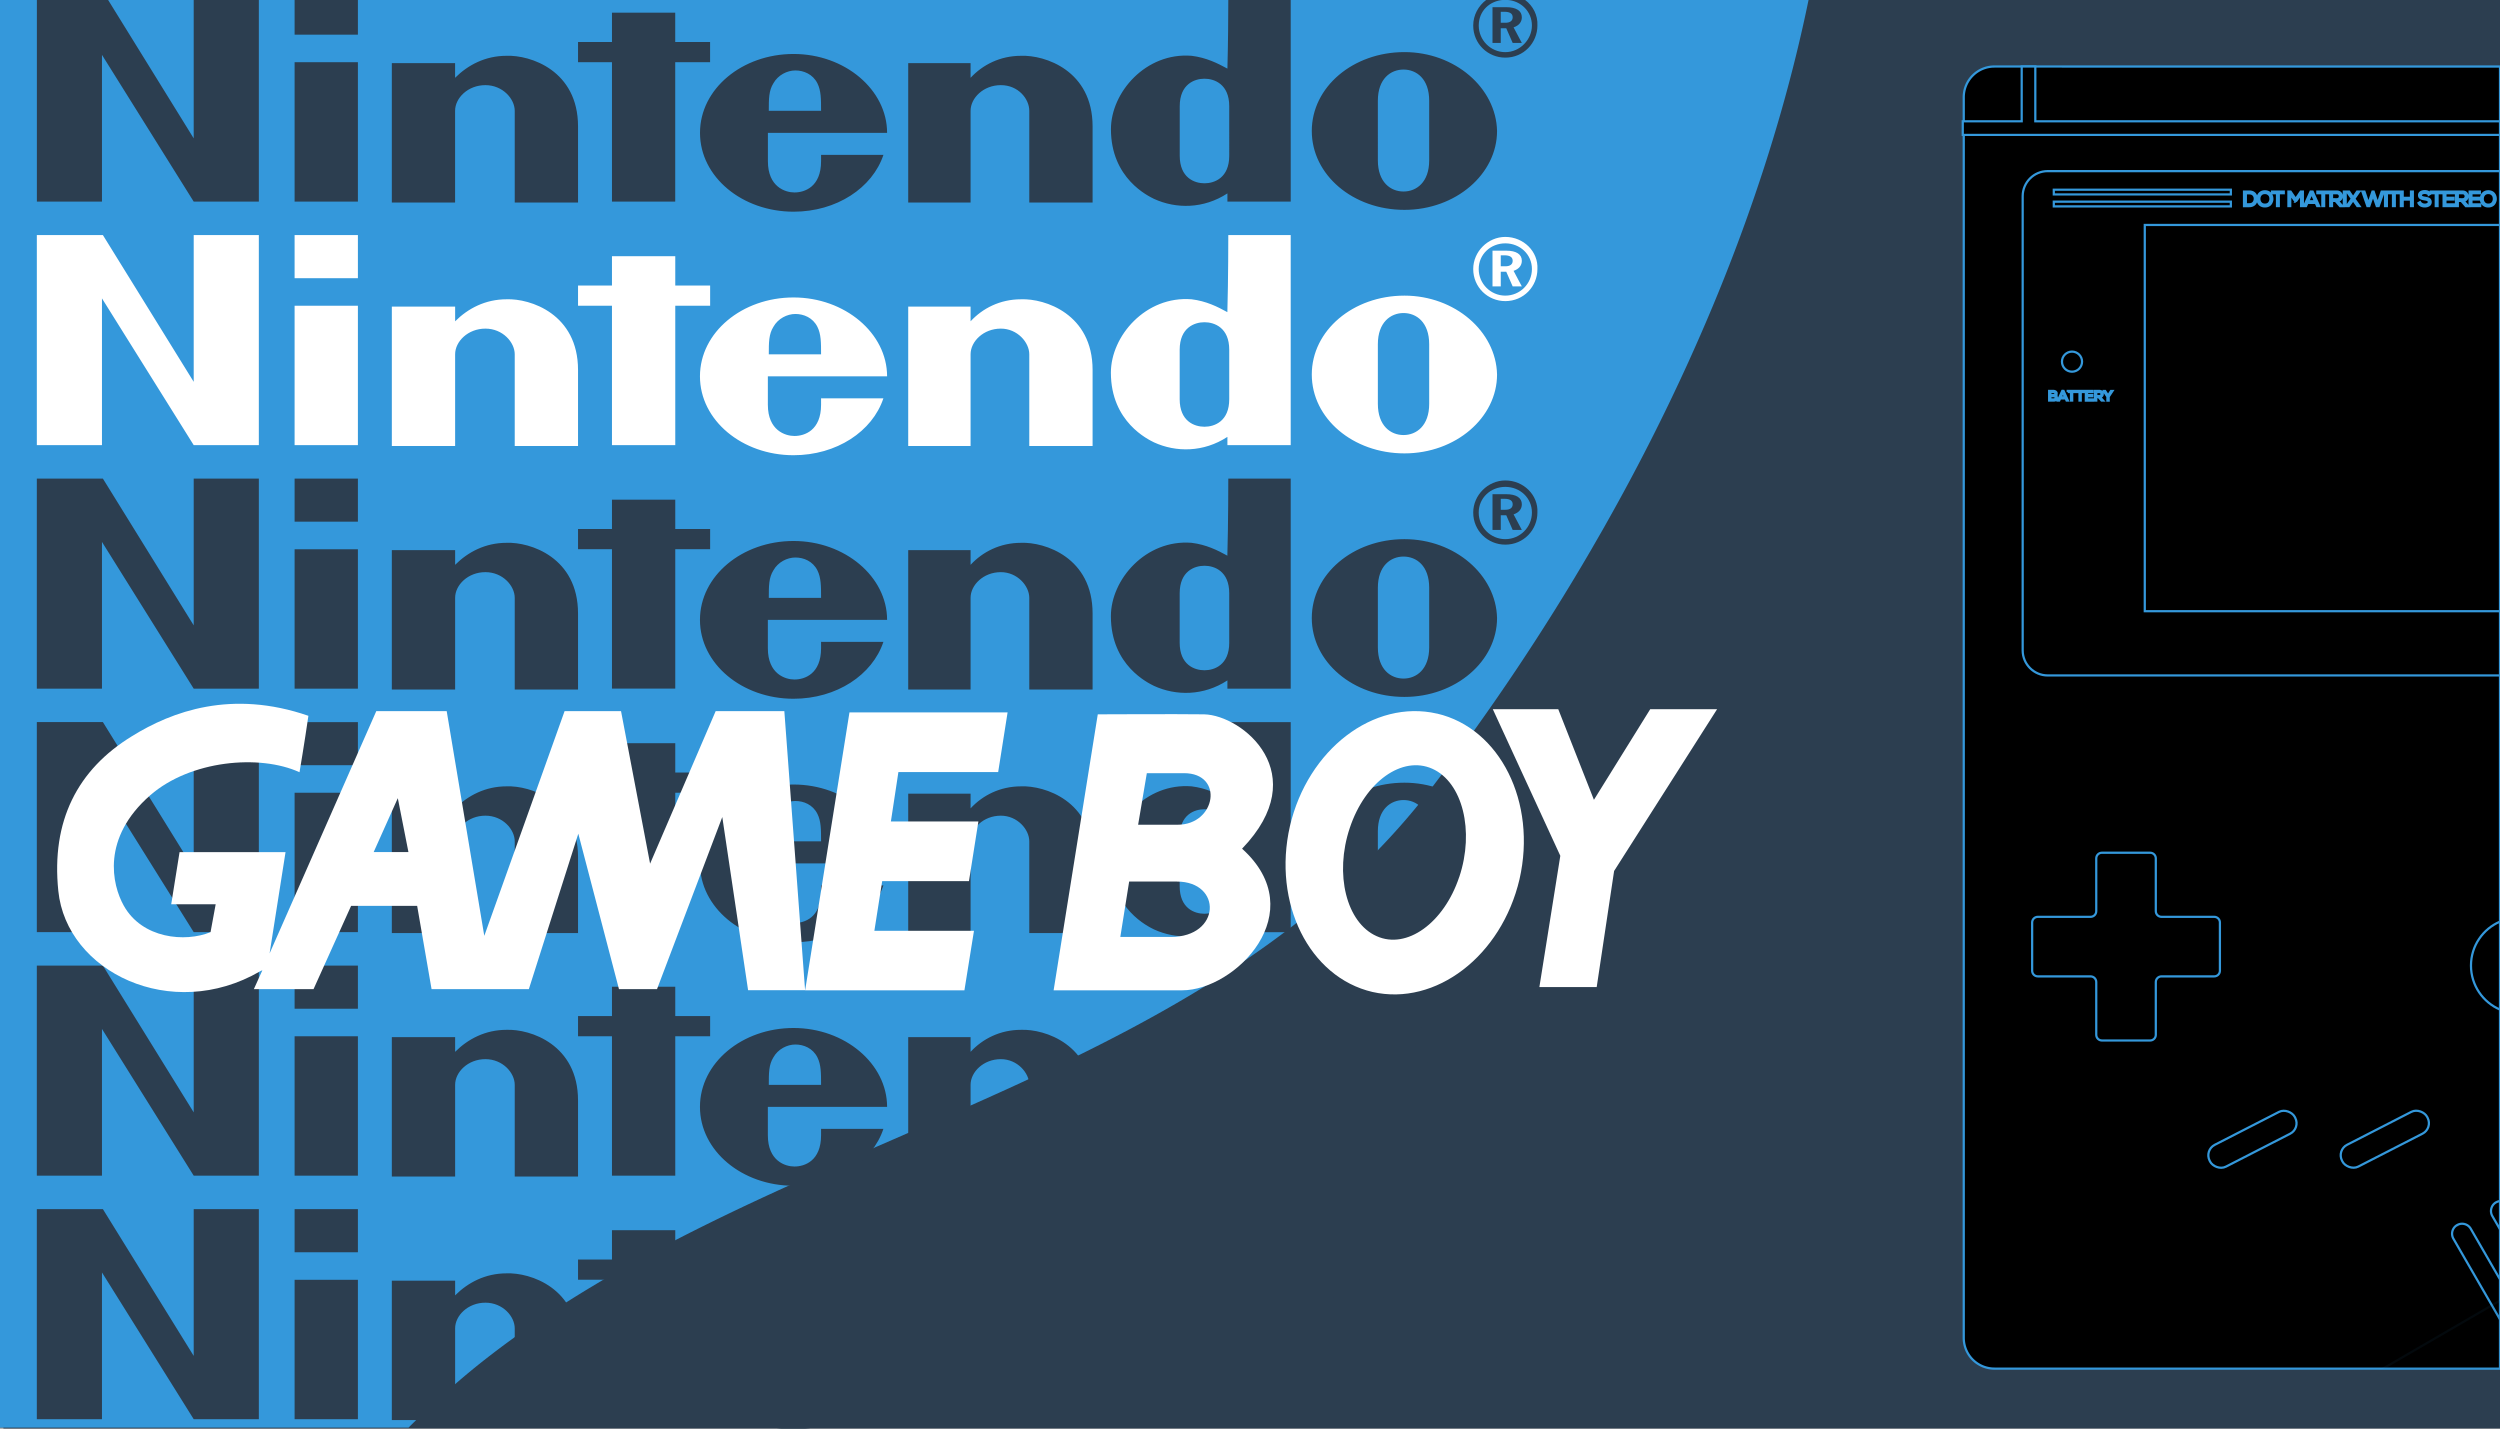 <svg xmlns="http://www.w3.org/2000/svg" id="Layer_1" data-name="Layer 1" viewBox="0 0 560 320"><rect x="0" y="0" width="560" height="320" fill="#808080" stroke="none"/><defs><style>.cls-1{fill:#2c3e50}.cls-3{fill:#000;stroke:#3498db;stroke-miterlimit:10;stroke-width:.5px}.cls-4{fill:#fff}</style></defs><path d="M.76-.02H560v320H.76z" class="cls-1"/><path d="M405.14-.12c-3.45 16.81-8.27 33.52-14.2 49.97-.77 2.14-1.56 4.27-2.37 6.4-3.15 8.31-6.6 16.53-10.28 24.65a462 462 0 0 1-18.36 36.11c-.66 1.19-1.34 2.38-2.03 3.56-.5.88-1 1.74-1.5 2.61-10.64 18.29-22.38 35.76-34.79 52.08-48.21 64.41-136.13 76.41-201.3 120.77-3.92 2.65-7.76 5.44-11.5 8.36a168 168 0 0 0-8.87 7.44c-2.85 2.53-5.66 5.19-8.43 7.96H-.37V-.12z" style="fill:#3498db"/><path d="M8.26 52.66h14.79l20.34 32.87V52.66h14.59v47.05H43.39L22.84 66.84v32.87H8.25V52.66Zm128.82 4.73h14.18v6.57h7.81v4.52h-7.81v31.23h-14.18V68.48h-7.6v-4.52h7.6zM65.99 99.71V68.48h14.18v31.23zm0-37.39v-9.66h14.18v9.66zm248.6 3.9c-11.51 0-20.75 7.81-20.75 17.67s9.25 17.67 20.75 17.67 20.75-8.01 20.75-17.67c-.21-9.66-9.45-17.67-20.75-17.67m5.55 17.67v6.57c0 4.93-2.88 6.99-5.75 6.99s-5.75-2.05-5.75-6.99V77.11c0-4.93 2.88-6.99 5.75-6.99s5.75 2.05 5.75 6.99zm-44.79 0v-5.55c0-4.93-3.29-6.16-5.55-6.16s-5.55 1.23-5.55 6.16v11.09c0 4.93 3.29 6.16 5.55 6.16s5.55-1.23 5.55-6.16v-5.55Zm-.2-31.23h13.97v47.05h-14.18v-1.85c-5.34 3.49-11.51 3.49-16.44 1.23-1.23-.62-9.66-4.52-9.66-15.61 0-8.22 7.81-17.26 18.08-16.44 3.29.41 5.75 1.64 8.01 2.88.21-7.19.21-17.26.21-17.26Zm-161.7 14.38c5.34-.21 16.03 3.29 16.03 15.82v17.05H115.3V79.36c0-2.67-2.67-5.75-6.57-5.75s-6.78 2.88-6.78 5.75v20.55H87.77V68.68h14.18v3.29c2.88-2.88 6.78-4.93 11.51-4.93m115.25 0c5.34-.21 16.03 3.29 16.03 15.82v17.05h-14.18V79.36c0-2.67-2.67-5.75-6.37-5.75-3.9 0-6.78 2.88-6.78 5.75v20.55h-13.97V68.68h13.97v3.29c2.67-2.88 6.57-4.93 11.3-4.93m-44.79 21.78v1.85c0 5.75-3.7 6.99-5.96 6.99-2.05 0-5.96-1.23-5.96-6.99V84.3h26.71c0-9.66-9.45-17.67-20.96-17.67s-20.96 7.81-20.96 17.67 9.45 17.67 20.96 17.67c9.66 0 17.67-5.34 20.13-12.74h-13.97m-11.7-9.86c0-2.67 0-4.52 1.03-6.16 1.03-1.85 3.08-2.88 4.93-2.88s3.9.82 4.93 2.88c.82 1.64.82 3.49.82 6.16zm163.96-19.72h1.03c1.03 0 1.64-.41 1.64-1.23s-.62-1.23-1.85-1.23h-.82v2.47Zm6.98.61c0 3.29-2.67 5.96-5.96 5.96s-5.96-2.67-5.96-5.96 2.67-5.75 5.96-5.75 5.96 2.47 5.96 5.75m-5.96-7.19c-3.9 0-7.19 3.29-7.19 7.19 0 4.11 3.29 7.19 7.19 7.19 4.11 0 7.19-3.29 7.19-7.19.21-3.9-3.08-7.19-7.19-7.19m.21 3.08c2.26 0 3.49.82 3.49 2.26 0 1.03-.62 1.85-1.85 2.26l1.85 3.49h-2.05l-1.44-3.29h-1.23v3.29h-1.85v-8.01z" class="cls-4"/><path d="M275.14-.02c0 3.26-.05 10.1-.2 15.39-2.26-1.23-4.73-2.46-8.01-2.87-10.28-.83-18.08 8.22-18.08 16.43 0 11.1 8.42 15 9.65 15.62 4.93 2.26 11.1 2.26 16.44-1.23v1.84h14.18V-.02zm.21 34.91c0 4.93-3.29 6.17-5.55 6.17s-5.54-1.24-5.54-6.17V23.8c0-4.93 3.28-6.17 5.54-6.17s5.55 1.24 5.55 6.17zM65.99-.02v7.79h14.18V-.02zm-22.6 0v31.01L24.21-.02H8.26v45.18h14.58V12.29l20.55 32.87h14.59V-.02zm297.5 3.89c0-1.44-1.23-2.26-3.49-2.26h-3.08v8.01h1.85V6.33h1.23l1.44 3.29h2.05l-1.85-3.49c1.24-.41 1.85-1.23 1.85-2.26m-3.7 1.23h-1.02V2.64h.82c1.23 0 1.85.41 1.85 1.23s-.62 1.23-1.65 1.23m4.42-5.12h-4.01c3.1.19 5.55 2.59 5.55 5.74s-2.67 5.96-5.96 5.96-5.95-2.68-5.95-5.96 2.45-5.55 5.54-5.74h-3.86C331.16 1.3 330 3.4 330 5.72c0 4.11 3.29 7.19 7.19 7.19 4.11 0 7.19-3.29 7.19-7.19.12-2.32-.99-4.42-2.77-5.74m-.72 3.89c0-1.44-1.23-2.26-3.49-2.26h-3.08v8.01h1.85V6.33h1.23l1.44 3.29h2.05l-1.85-3.49c1.24-.41 1.85-1.23 1.85-2.26m-3.7 1.23h-1.02V2.64h.82c1.23 0 1.85.41 1.85 1.23s-.62 1.23-1.65 1.23m3.7-1.23c0-1.44-1.23-2.26-3.49-2.26h-3.08v8.01h1.85V6.33h1.23l1.44 3.29h2.05l-1.85-3.49c1.24-.41 1.85-1.23 1.85-2.26m-3.7 1.23h-1.02V2.64h.82c1.23 0 1.85.41 1.85 1.23s-.62 1.23-1.65 1.23M183.92 36.12c0 5.76-3.7 6.99-5.96 6.99-2.05 0-5.95-1.23-5.95-6.99v-6.36h26.7c0-9.66-9.45-17.67-20.95-17.67s-20.96 7.8-20.96 17.67 9.45 17.66 20.96 17.66c9.65 0 17.67-5.34 20.13-12.73h-13.97zm-10.68-17.46c1.03-1.85 3.08-2.88 4.93-2.88s3.9.83 4.93 2.88c.82 1.64.82 3.49.82 6.16h-11.71c0-2.67 0-4.52 1.03-6.16m55.47-6.16c-4.72 0-8.63 2.05-11.3 4.93v-3.29h-13.97v31.23h13.97V24.82c0-2.87 2.88-5.75 6.78-5.75s6.37 3.08 6.37 5.75v20.55h14.18V28.32c0-12.54-10.69-16.03-16.03-15.82m-115.26 0c-4.73 0-8.63 2.05-11.51 4.93v-3.29H87.77v31.23h14.17V24.82c0-2.87 2.88-5.75 6.78-5.75s6.58 3.08 6.58 5.75v20.55h14.18V28.32c0-12.54-10.69-16.03-16.03-15.82m201.14-.83c-11.5 0-20.75 7.81-20.75 17.67s9.25 17.67 20.75 17.67 20.75-8.01 20.75-17.67c-.2-9.65-9.45-17.67-20.75-17.67m5.55 24.25c0 4.93-2.88 6.98-5.75 6.98s-5.75-2.05-5.75-6.98V22.56c0-4.93 2.87-6.98 5.75-6.98s5.75 2.05 5.75 6.98zM65.99 13.93v31.23h14.18V13.93zm85.26-4.52V2.84h-14.17v6.57h-7.6v4.52h7.6v31.23h14.17V13.93h7.81V9.41zM8.26 107.21h14.79l20.34 32.87v-32.87h14.59v47.05H43.39l-20.55-32.87v32.87H8.25v-47.05Zm128.82 4.72h14.18v6.57h7.81v4.52h-7.81v31.23h-14.18v-31.23h-7.6v-4.52h7.6zm-71.09 42.33v-31.23h14.18v31.23zm0-37.4v-9.66h14.18v9.66zm248.6 3.91c-11.51 0-20.75 7.81-20.75 17.67s9.25 17.67 20.75 17.67 20.75-8.01 20.75-17.67c-.21-9.66-9.45-17.67-20.75-17.67m5.55 17.67v6.57c0 4.93-2.88 6.99-5.75 6.99s-5.75-2.05-5.75-6.99v-13.35c0-4.93 2.88-6.99 5.75-6.99s5.75 2.05 5.75 6.99zm-44.79 0v-5.55c0-4.93-3.29-6.16-5.55-6.16s-5.55 1.23-5.55 6.16v11.09c0 4.93 3.29 6.16 5.55 6.16s5.55-1.23 5.55-6.16v-5.55Zm-.2-31.23h13.97v47.05h-14.18v-1.85c-5.34 3.49-11.51 3.49-16.44 1.23-1.23-.62-9.66-4.52-9.66-15.61 0-8.22 7.81-17.26 18.08-16.44 3.29.41 5.75 1.64 8.01 2.88.21-7.19.21-17.26.21-17.26Zm-161.7 14.38c5.34-.21 16.03 3.29 16.03 15.82v17.05H115.3v-20.55c0-2.67-2.67-5.75-6.57-5.75s-6.78 2.88-6.78 5.75v20.55H87.77v-31.23h14.18v3.29c2.88-2.88 6.78-4.93 11.51-4.93m115.25 0c5.34-.21 16.03 3.29 16.03 15.82v17.05h-14.18v-20.55c0-2.67-2.67-5.75-6.37-5.75-3.9 0-6.78 2.88-6.78 5.75v20.55h-13.97v-31.23h13.97v3.29c2.67-2.88 6.57-4.93 11.3-4.93m-44.79 21.78v1.85c0 5.75-3.7 6.99-5.96 6.99-2.05 0-5.96-1.23-5.96-6.99v-6.37h26.71c0-9.66-9.45-17.67-20.96-17.67s-20.96 7.81-20.96 17.67 9.45 17.67 20.96 17.67c9.66 0 17.67-5.34 20.13-12.74h-13.97m-11.7-9.86c0-2.67 0-4.52 1.03-6.16 1.03-1.85 3.08-2.88 4.93-2.88s3.9.82 4.93 2.88c.82 1.64.82 3.49.82 6.16zm163.96-19.73h1.03c1.03 0 1.64-.41 1.64-1.23s-.62-1.23-1.85-1.23h-.82v2.47Zm6.98.62c0 3.29-2.67 5.96-5.96 5.96s-5.96-2.67-5.96-5.96 2.67-5.75 5.96-5.75 5.96 2.47 5.96 5.75m-5.96-7.19c-3.9 0-7.19 3.29-7.19 7.19 0 4.11 3.29 7.19 7.19 7.19 4.11 0 7.19-3.29 7.19-7.19.21-3.9-3.08-7.19-7.19-7.19m.21 3.08c2.26 0 3.49.82 3.49 2.26 0 1.03-.62 1.85-1.85 2.26l1.85 3.49h-2.05l-1.44-3.29h-1.23v3.29h-1.85v-8.01zM8.26 216.3h14.79l20.34 32.87V216.3h14.59v47.05H43.39l-20.55-32.87v32.87H8.25V216.3Zm128.82 4.73h14.18v6.57h7.81v4.52h-7.81v31.23h-14.18v-31.23h-7.6v-4.52h7.6zm-71.09 42.32v-31.23h14.18v31.23zm0-37.39v-9.66h14.18v9.66zm248.6 3.9c-11.51 0-20.75 7.81-20.75 17.67s9.25 17.67 20.75 17.67 20.75-8.01 20.75-17.67c-.21-9.66-9.45-17.67-20.75-17.67m5.55 17.67v6.57c0 4.93-2.88 6.99-5.75 6.99s-5.75-2.05-5.75-6.99v-13.35c0-4.93 2.88-6.99 5.75-6.99s5.75 2.05 5.75 6.99zm-44.79 0v-5.55c0-4.93-3.29-6.16-5.55-6.16s-5.55 1.23-5.55 6.16v11.09c0 4.93 3.29 6.16 5.55 6.16s5.55-1.23 5.55-6.16v-5.55Zm-.2-31.23h13.97v47.05h-14.18v-1.85c-5.34 3.49-11.51 3.49-16.44 1.23-1.23-.62-9.66-4.52-9.66-15.61 0-8.22 7.81-17.26 18.08-16.44 3.29.41 5.75 1.64 8.01 2.88.21-7.19.21-17.26.21-17.26Zm-161.7 14.38c5.34-.21 16.03 3.29 16.03 15.82v17.05H115.3V243c0-2.67-2.67-5.75-6.57-5.75s-6.78 2.88-6.78 5.75v20.55H87.77v-31.23h14.18v3.29c2.88-2.88 6.78-4.93 11.51-4.93m115.25 0c5.34-.21 16.03 3.29 16.03 15.82v17.05h-14.18V243c0-2.67-2.67-5.75-6.37-5.75-3.9 0-6.78 2.88-6.78 5.75v20.55h-13.97v-31.23h13.97v3.29c2.67-2.88 6.57-4.93 11.3-4.93m-44.79 21.78v1.85c0 5.75-3.7 6.99-5.96 6.99-2.05 0-5.96-1.23-5.96-6.99v-6.37h26.71c0-9.66-9.45-17.67-20.96-17.67s-20.96 7.81-20.96 17.67 9.45 17.67 20.96 17.67c9.66 0 17.67-5.34 20.13-12.74h-13.97m-11.7-9.86c0-2.67 0-4.52 1.03-6.16 1.03-1.85 3.08-2.88 4.93-2.88s3.9.82 4.93 2.88c.82 1.64.82 3.49.82 6.16zm163.96-19.72h1.03c1.03 0 1.64-.41 1.64-1.23s-.62-1.23-1.85-1.23h-.82v2.47Zm6.98.61c0 3.29-2.67 5.96-5.96 5.96s-5.96-2.67-5.96-5.96 2.67-5.75 5.96-5.75 5.96 2.47 5.96 5.75m-5.96-7.19c-3.9 0-7.19 3.29-7.19 7.19 0 4.11 3.29 7.19 7.19 7.19 4.11 0 7.19-3.29 7.19-7.19.21-3.9-3.08-7.19-7.19-7.19m.21 3.08c2.26 0 3.49.82 3.49 2.26 0 1.03-.62 1.85-1.85 2.26l1.85 3.49h-2.05l-1.44-3.29h-1.23v3.29h-1.85v-8.01zM8.26 161.75h14.79l20.34 32.87v-32.87h14.59v47.05H43.39l-20.55-32.87v32.87H8.25v-47.05Zm128.82 4.73h14.18v6.57h7.81v4.52h-7.81v31.23h-14.18v-31.23h-7.6v-4.52h7.6zM65.99 208.8v-31.23h14.18v31.23zm0-37.39v-9.66h14.18v9.66zm248.6 3.91c-11.51 0-20.75 7.81-20.75 17.67s9.25 17.67 20.75 17.67 20.75-8.01 20.75-17.67c-.21-9.66-9.45-17.67-20.75-17.67m5.55 17.66v6.57c0 4.93-2.88 6.99-5.75 6.99s-5.75-2.05-5.75-6.99V186.2c0-4.93 2.88-6.99 5.75-6.99s5.75 2.05 5.75 6.99zm-44.79 0v-5.55c0-4.93-3.29-6.16-5.55-6.16s-5.55 1.23-5.55 6.16v11.09c0 4.93 3.29 6.16 5.55 6.16s5.55-1.23 5.55-6.16v-5.55Zm-.2-31.22h13.97v47.05h-14.18v-1.85c-5.34 3.49-11.51 3.49-16.44 1.23-1.23-.62-9.66-4.52-9.66-15.61 0-8.22 7.81-17.26 18.08-16.44 3.29.41 5.75 1.64 8.01 2.88.21-7.19.21-17.26.21-17.26Zm-161.7 14.38c5.34-.21 16.03 3.29 16.03 15.82v17.05H115.3v-20.55c0-2.67-2.67-5.75-6.57-5.75s-6.78 2.88-6.78 5.75v20.55H87.77v-31.23h14.18v3.29c2.88-2.88 6.78-4.93 11.51-4.93m115.25 0c5.34-.21 16.03 3.29 16.03 15.82v17.05h-14.18v-20.55c0-2.67-2.67-5.75-6.37-5.75-3.9 0-6.78 2.88-6.78 5.75v20.55h-13.97v-31.23h13.97v3.29c2.67-2.88 6.57-4.93 11.3-4.93m-44.79 21.78v1.85c0 5.75-3.7 6.99-5.96 6.99-2.05 0-5.96-1.23-5.96-6.99v-6.37h26.71c0-9.66-9.45-17.67-20.96-17.67s-20.96 7.81-20.96 17.67 9.45 17.67 20.96 17.67c9.66 0 17.67-5.34 20.13-12.74h-13.97m-11.7-9.87c0-2.67 0-4.52 1.03-6.16 1.03-1.85 3.08-2.88 4.93-2.88s3.9.82 4.93 2.88c.82 1.64.82 3.49.82 6.16zm163.96-19.72h1.03c1.03 0 1.64-.41 1.64-1.23s-.62-1.23-1.85-1.23h-.82v2.47Zm6.98.62c0 3.29-2.67 5.96-5.96 5.96s-5.96-2.67-5.96-5.96 2.67-5.75 5.96-5.75 5.96 2.47 5.96 5.75m-5.96-7.19c-3.9 0-7.19 3.29-7.19 7.19 0 4.11 3.29 7.19 7.19 7.19 4.11 0 7.19-3.29 7.19-7.19.21-3.9-3.08-7.19-7.19-7.19m.21 3.08c2.26 0 3.49.82 3.49 2.26 0 1.03-.62 1.85-1.85 2.26l1.85 3.49h-2.05l-1.44-3.29h-1.23v3.29h-1.85v-8.01zM8.26 270.85h14.79l20.34 32.87v-32.87h14.59v47.05H43.39l-20.55-32.87v32.87H8.25v-47.05Zm128.82 4.72h14.18v6.57h7.81v4.52h-7.81v31.23h-14.18v-31.23h-7.6v-4.52h7.6zM65.99 317.9v-31.23h14.18v31.23zm0-37.39v-9.66h14.18v9.66zm248.6 3.9c-11.51 0-20.75 7.81-20.75 17.67s9.25 17.67 20.75 17.67 20.75-8.01 20.75-17.67c-.21-9.66-9.45-17.67-20.75-17.67m5.55 17.67v6.57c0 4.93-2.88 6.99-5.75 6.99s-5.75-2.05-5.75-6.99V295.3c0-4.93 2.88-6.99 5.75-6.99s5.75 2.05 5.75 6.99zm-44.79 0v-5.55c0-4.93-3.29-6.16-5.55-6.16s-5.55 1.23-5.55 6.16v11.09c0 4.93 3.29 6.16 5.55 6.16s5.55-1.23 5.55-6.16v-5.55Zm-.2-31.23h13.97v47.05h-14.18v-1.85c-5.34 3.49-11.51 3.49-16.44 1.23-1.23-.62-9.66-4.52-9.66-15.61 0-8.22 7.81-17.26 18.08-16.44 3.29.41 5.75 1.64 8.01 2.88.21-7.19.21-17.26.21-17.26Zm-161.7 14.38c5.34-.21 16.03 3.29 16.03 15.82v17.05H115.3v-20.55c0-2.67-2.67-5.75-6.57-5.75s-6.78 2.88-6.78 5.75v20.55H87.77v-31.23h14.18v3.29c2.88-2.88 6.78-4.93 11.51-4.93m115.25 0c5.34-.21 16.03 3.29 16.03 15.82v17.05h-14.18v-20.55c0-2.67-2.67-5.75-6.37-5.75-3.9 0-6.78 2.88-6.78 5.75v20.55h-13.97v-31.23h13.97v3.29c2.67-2.88 6.57-4.93 11.3-4.93m-44.79 21.78v1.85c0 5.75-3.7 6.99-5.96 6.99-2.05 0-5.96-1.23-5.96-6.99v-6.37h26.71c0-9.66-9.45-17.67-20.96-17.67s-20.96 7.81-20.96 17.67 9.45 17.67 20.96 17.67c9.66 0 17.67-5.34 20.13-12.74h-13.97m-11.7-9.86c0-2.67 0-4.52 1.03-6.16 1.03-1.85 3.08-2.88 4.93-2.88s3.9.82 4.93 2.88c.82 1.64.82 3.49.82 6.16zm163.96-19.73h1.03c1.03 0 1.64-.41 1.64-1.23s-.62-1.23-1.85-1.23h-.82v2.47Zm6.98.62c0 3.29-2.67 5.96-5.96 5.96s-5.96-2.67-5.96-5.96 2.67-5.75 5.96-5.75 5.96 2.47 5.96 5.75m-5.96-7.19c-3.9 0-7.19 3.29-7.19 7.19 0 4.11 3.29 7.19 7.19 7.19 4.11 0 7.19-3.29 7.19-7.19.21-3.9-3.08-7.19-7.19-7.19m.21 3.08c2.26 0 3.49.82 3.49 2.26 0 1.03-.62 1.85-1.85 2.26l1.85 3.49h-2.05l-1.44-3.29h-1.23v3.29h-1.85v-8.01z" class="cls-1"/><path d="M175.69 159.29h-15.38l-14.69 34.17-6.51-34.17h-12.64l-17.99 50.34-8.42-50.34H84.29l-23.9 54.27 3.57-22.68H40.22l-1.87 11.68h9.96l-1.15 6.24c-5.68 2.34-15.32 1.46-19.44-5.94-2.62-4.69-5.05-15.12 5.94-24.73 8.98-7.82 24.49-9.24 33.43-5.15 0 0 1.12-6.57 1.99-12.64-17.2-5.94-30.57-.99-39.51 4.56-12.24 7.49-18.12 19.01-16.51 34.66 1.82 18.12 25.29 29.57 45.19 18.02.23-.1.32-.2.52-.23l-1.91 4.22h13.37l8.42-18.66h14.79l3.23 18.66h21.79l11.08-34.82 9.11 34.82h8.52l14.62-38.55 5.78 38.78h12.77l-4.65-62.52ZM83.7 190.87l5.41-12.08 2.38 12.08zm96.65 30.97h35.68l2.14-13.34h-22.31l1.75-11.12h19.44l2.11-13.37h-19.6l1.68-11.06h22.35l2.11-13.37h-35.42zm176.69-42.68-7.99-20.3h-14.66l15.12 32.84-4.69 29.41h12.84l3.9-26.01 23.07-36.24h-14.98z" class="cls-4"/><path d="M278.22 190.11c16.17-16.79.13-29.9-8.49-30.1-6.54-.09-22.23 0-23.83 0l-9.89 61.82h28.81c11.88 0 29.21-17.46 13.41-31.72Zm-15.98 19.77h-11.29l1.98-12.41h10.69c10.2 0 9.9 12.41-1.38 12.41m1.55-25.14h-8.85l1.95-11.55h8.32c9.04 0 7.19 11.55-1.42 11.55m58.1-24.89c-14.2-3.26-28.95 8.02-32.95 25.22-3.93 17.23 4.33 33.83 18.49 37.13 14.2 3.23 28.91-8.06 32.94-25.25 3.93-17.23-4.36-33.83-18.48-37.11Zm4.97 36.61c-3.43 10.29-11.75 16.3-18.51 13.23-6.74-3.01-9.48-13.86-6-24.23 3.46-10.4 11.75-16.27 18.49-13.26 6.76 3.04 9.5 13.89 6.03 24.26Z" class="cls-4"/><path d="M560 14.9v291.67H446.76a6.88 6.88 0 0 1-6.88-6.88V21.78c0-3.8 3.08-6.88 6.88-6.88z" class="cls-3"/><path d="M458.68 38.33H560V151.3H458.68c-3.09 0-5.6-2.52-5.6-5.61V43.94c0-3.09 2.51-5.61 5.6-5.61ZM560 206.44v19.71c-3.82-1.64-6.5-5.43-6.5-9.86s2.68-8.21 6.5-9.85Z" class="cls-3"/><path d="M480.43 50.39H560v86.52h-79.57z" class="cls-3"/><circle cx="464.13" cy="81.01" r="2.25" class="cls-3"/><path d="M495.99 205.37h-11.82c-.7 0-1.27-.57-1.27-1.27v-11.82c0-.7-.57-1.27-1.27-1.27h-10.8c-.7 0-1.27.57-1.27 1.27v11.82c0 .7-.57 1.27-1.27 1.27h-11.82c-.7 0-1.27.57-1.27 1.27v10.8c0 .7.57 1.27 1.27 1.27h11.82c.7 0 1.27.57 1.27 1.27v11.82c0 .7.57 1.27 1.27 1.27h10.8c.7 0 1.27-.57 1.27-1.27v-11.82c0-.7.57-1.27 1.27-1.27h11.82c.7 0 1.27-.57 1.27-1.27v-10.8c0-.7-.57-1.27-1.27-1.27Z" class="cls-3"/><rect width="21.44" height="5.49" x="493.83" y="252.45" class="cls-3" rx="2.63" ry="2.63" transform="rotate(-27.14 504.555 255.201)"/><rect width="21.44" height="5.49" x="523.48" y="252.44" class="cls-3" rx="2.63" ry="2.63" transform="rotate(-27.14 534.197 255.188)"/><path d="M559.11 269.33c.28-.16.59-.26.89-.28v6.32l-1.72-2.98a2.25 2.25 0 0 1 .82-3.06zm.89 17.26v8.96l-1.82-3.16-8.61-14.91c-.62-1.07-.26-2.44.81-3.06h.01a2.24 2.24 0 0 1 3.06.82z" class="cls-3"/><path d="m558.18 292.39 1.82-1.06v15.24h-26.23z" style="isolation:isolate;opacity:.06;fill:#000;stroke:#3498db;stroke-miterlimit:10;stroke-width:.5px"/><path d="M460.05 42.49h39.66v1.06h-39.66zm0 2.68h39.66v1.06h-39.66zm-4.14-18H560v3.05H439.66v-3.05h13.2V14.89h3.05zm49.47 16.74q-.105-.27-.3-.51-.195-.225-.51-.36c-.22-.09-.46-.13-.73-.13h-1.18v3.26h1.19c.27 0 .52-.05.73-.14.22-.1.39-.23.52-.38.13-.16.22-.34.29-.53.06-.2.1-.41.1-.62s-.04-.4-.11-.59Zm-.61 1.48c-.21.25-.52.37-.92.37h-.78V43.3h.78c.39 0 .7.12.91.35.21.24.32.5.32.85s-.1.64-.31.89Zm3.8-2.03c-.29-.33-.7-.5-1.22-.5s-.9.16-1.21.48c-.3.32-.45.73-.45 1.21a1.68 1.68 0 0 0 .41 1.16c.13.16.3.29.52.38.21.1.46.14.73.14s.51-.04.72-.14c.22-.09.39-.22.52-.38q.195-.24.3-.54c.105-.3.11-.4.11-.62 0-.46-.14-.86-.43-1.19Zm-.3 2.11c-.21.26-.52.38-.92.38s-.71-.12-.93-.38c-.22-.25-.33-.54-.33-.92s.11-.69.33-.94.53-.38.93-.38c.27 0 .5.07.69.2.2.13.33.28.43.48.08.2.12.41.12.64 0 .35-.11.66-.32.92Zm.66-2.19v-.36h2.63v.36h-1.11v2.89h-.4v-2.89h-1.11Zm5.34 1.87h-.08l-1.18-1.66v2.68h-.4v-3.26h.48l1.14 1.67 1.13-1.67h.48v3.26h-.4V43.5l-1.18 1.65Zm3.76-2.24h-.46l-1.46 3.26h.44l.32-.72h1.86l.32.72h.44zm-1 2.17.77-1.76.77 1.76zm2.06-1.8v-.36h2.63v.36h-1.11v2.89h-.4v-2.89h-1.11Zm4.52 1.69c.32-.03.55-.13.71-.32.15-.2.23-.42.23-.69 0-.29-.1-.53-.29-.74-.2-.2-.47-.3-.82-.3h-1.47v3.25h.4V45h.79l1.01 1.17h.52zm-1.24-.33v-1.36h1.07c.22 0 .4.07.52.21.13.14.18.3.18.48q0 .285-.18.48c-.12.12-.3.19-.54.19zm2.65-1.73h.41v3.26h-.41zm3.43.01v.02l-1.1 1.58 1.17 1.65h-.47l-.96-1.37-.96 1.37h-.47l1.17-1.66-1.1-1.58v-.02h.47l.89 1.32.9-1.32h.47Zm1.18-.01.9 2.69.9-2.69h.26l.91 2.69.89-2.69h.46l-1.14 3.26h-.41l-.85-2.44-.84 2.44h-.41l-1.13-3.26zm4.62 0h.41v3.26h-.41zm.66.37v-.36h2.63v.36h-1.11v2.89h-.4v-2.89h-1.11Zm5.15 1.42h-1.86v1.47h-.41v-3.26h.41v1.41h1.86v-1.41h.41v3.26h-.41zm3.62-1.38c-.17-.07-.35-.11-.54-.11-.23 0-.43.05-.6.14a.44.44 0 0 0-.25.42c0 .08.02.16.06.22s.11.11.2.15.18.07.27.09.21.05.35.07c.16.02.29.05.39.07s.21.06.34.1.23.1.3.16.13.15.18.25.08.23.08.38c0 .17-.04.33-.12.46s-.18.23-.32.3-.27.13-.42.16-.31.05-.47.05c-.31 0-.59-.06-.83-.18s-.43-.31-.55-.57l.34-.2c.1.18.25.32.44.42.2.1.4.15.61.15.11 0 .21 0 .31-.03s.2-.05.29-.09.17-.11.23-.19.09-.18.09-.3c0-.1-.02-.18-.07-.25s-.12-.13-.22-.17-.19-.08-.29-.1-.22-.05-.36-.07c-.15-.02-.27-.05-.38-.07-.1-.02-.21-.06-.33-.1-.12-.05-.21-.1-.28-.16s-.13-.14-.18-.24a.74.74 0 0 1-.07-.34.79.79 0 0 1 .41-.72c.13-.07.26-.12.4-.15s.29-.05.44-.05c.28 0 .52.04.73.13.2.08.38.24.51.47l-.31.19a.8.8 0 0 0-.38-.31h.01Zm.81-.04v-.36h2.63v.36h-1.11v2.89h-.4v-2.89h-1.11Zm2.88-.37h2.29v.37h-1.89v1.02h1.81v.38h-1.81v1.1h1.96v.39h-2.36zm4.42 2.06c.31-.03.55-.13.7-.32.16-.2.23-.42.23-.69 0-.29-.09-.53-.29-.74q-.285-.3-.81-.3h-1.48v3.25h.41V45h.79l1.01 1.17h.51zm-1.24-.33v-1.36h1.07q.33 0 .51.21c.13.14.19.3.19.48 0 .19-.06.35-.19.48-.12.12-.3.19-.53.19zm2.65-1.73h2.29v.37h-1.89v1.02h1.81v.38h-1.81v1.1h1.96v.39h-2.36zm5.41.45c-.29-.33-.7-.5-1.22-.5s-.9.16-1.21.48c-.3.32-.45.73-.45 1.21a1.68 1.68 0 0 0 .41 1.16c.13.16.3.29.52.38.21.1.46.14.73.14s.51-.04.72-.14c.22-.09.39-.22.52-.38q.195-.24.3-.54c.105-.3.11-.4.11-.62 0-.46-.14-.86-.43-1.19Zm-.3 2.11c-.21.26-.52.38-.92.38s-.71-.12-.93-.38c-.22-.25-.33-.54-.33-.92s.11-.69.33-.94c.23-.25.53-.38.93-.38.27 0 .5.07.7.2.19.13.32.28.42.48.08.2.12.41.12.64 0 .35-.11.66-.32.92Zm-97.66 43.35a.5.5 0 0 0-.29-.2q.15-.06.24-.18c.05-.08.08-.17.08-.27q0-.285-.21-.45a.87.87 0 0 0-.52-.15h-.94v2.16h.94q.165 0 .3-.03c.09-.02.18-.05.25-.1q.12-.06.18-.18c.06-.12.07-.18.07-.29s-.04-.21-.1-.31Zm-1.37-1.01h.67c.14 0 .25.03.34.09.08.07.12.15.12.27 0 .11-.04.2-.12.25s-.19.08-.32.08h-.69zm1.15 1.49s-.07.08-.13.11c-.06.02-.11.04-.17.05-.05.01-.11.02-.18.02h-.67v-.74h.69c.13 0 .25.03.35.1.11.07.16.16.16.29 0 .07-.02.12-.05.17Zm1.81-1.73h-.3l-.97 2.16h.29l.21-.48h1.24l.21.48h.29zm-.66 1.44.51-1.17.51 1.17zm1.59-1.2v-.24h1.74v.24h-.74v1.92h-.27v-1.92h-.74Zm1.91 0v-.24h1.74v.24h-.74v1.92h-.27v-1.92h-.74Zm2.14-.24h1.52v.25h-1.25v.68h1.2v.25h-1.2v.73h1.31v.26h-1.57v-2.16Zm3.16 1.36c.21-.02.37-.09.47-.22.11-.12.15-.27.15-.45 0-.19-.06-.35-.19-.49s-.31-.2-.54-.2h-.98v2.16h.27v-.78h.52l.68.78h.34zm-.82-.22v-.9h.71c.15 0 .26.05.34.14.09.09.13.2.13.32 0 .13-.04.23-.13.32-.08.08-.19.12-.35.12zm1.66-1.13h.33l.65 1.02.66-1.02h.33l-.85 1.28v.88h-.28v-.88l-.84-1.27Z" class="cls-3"/></svg>